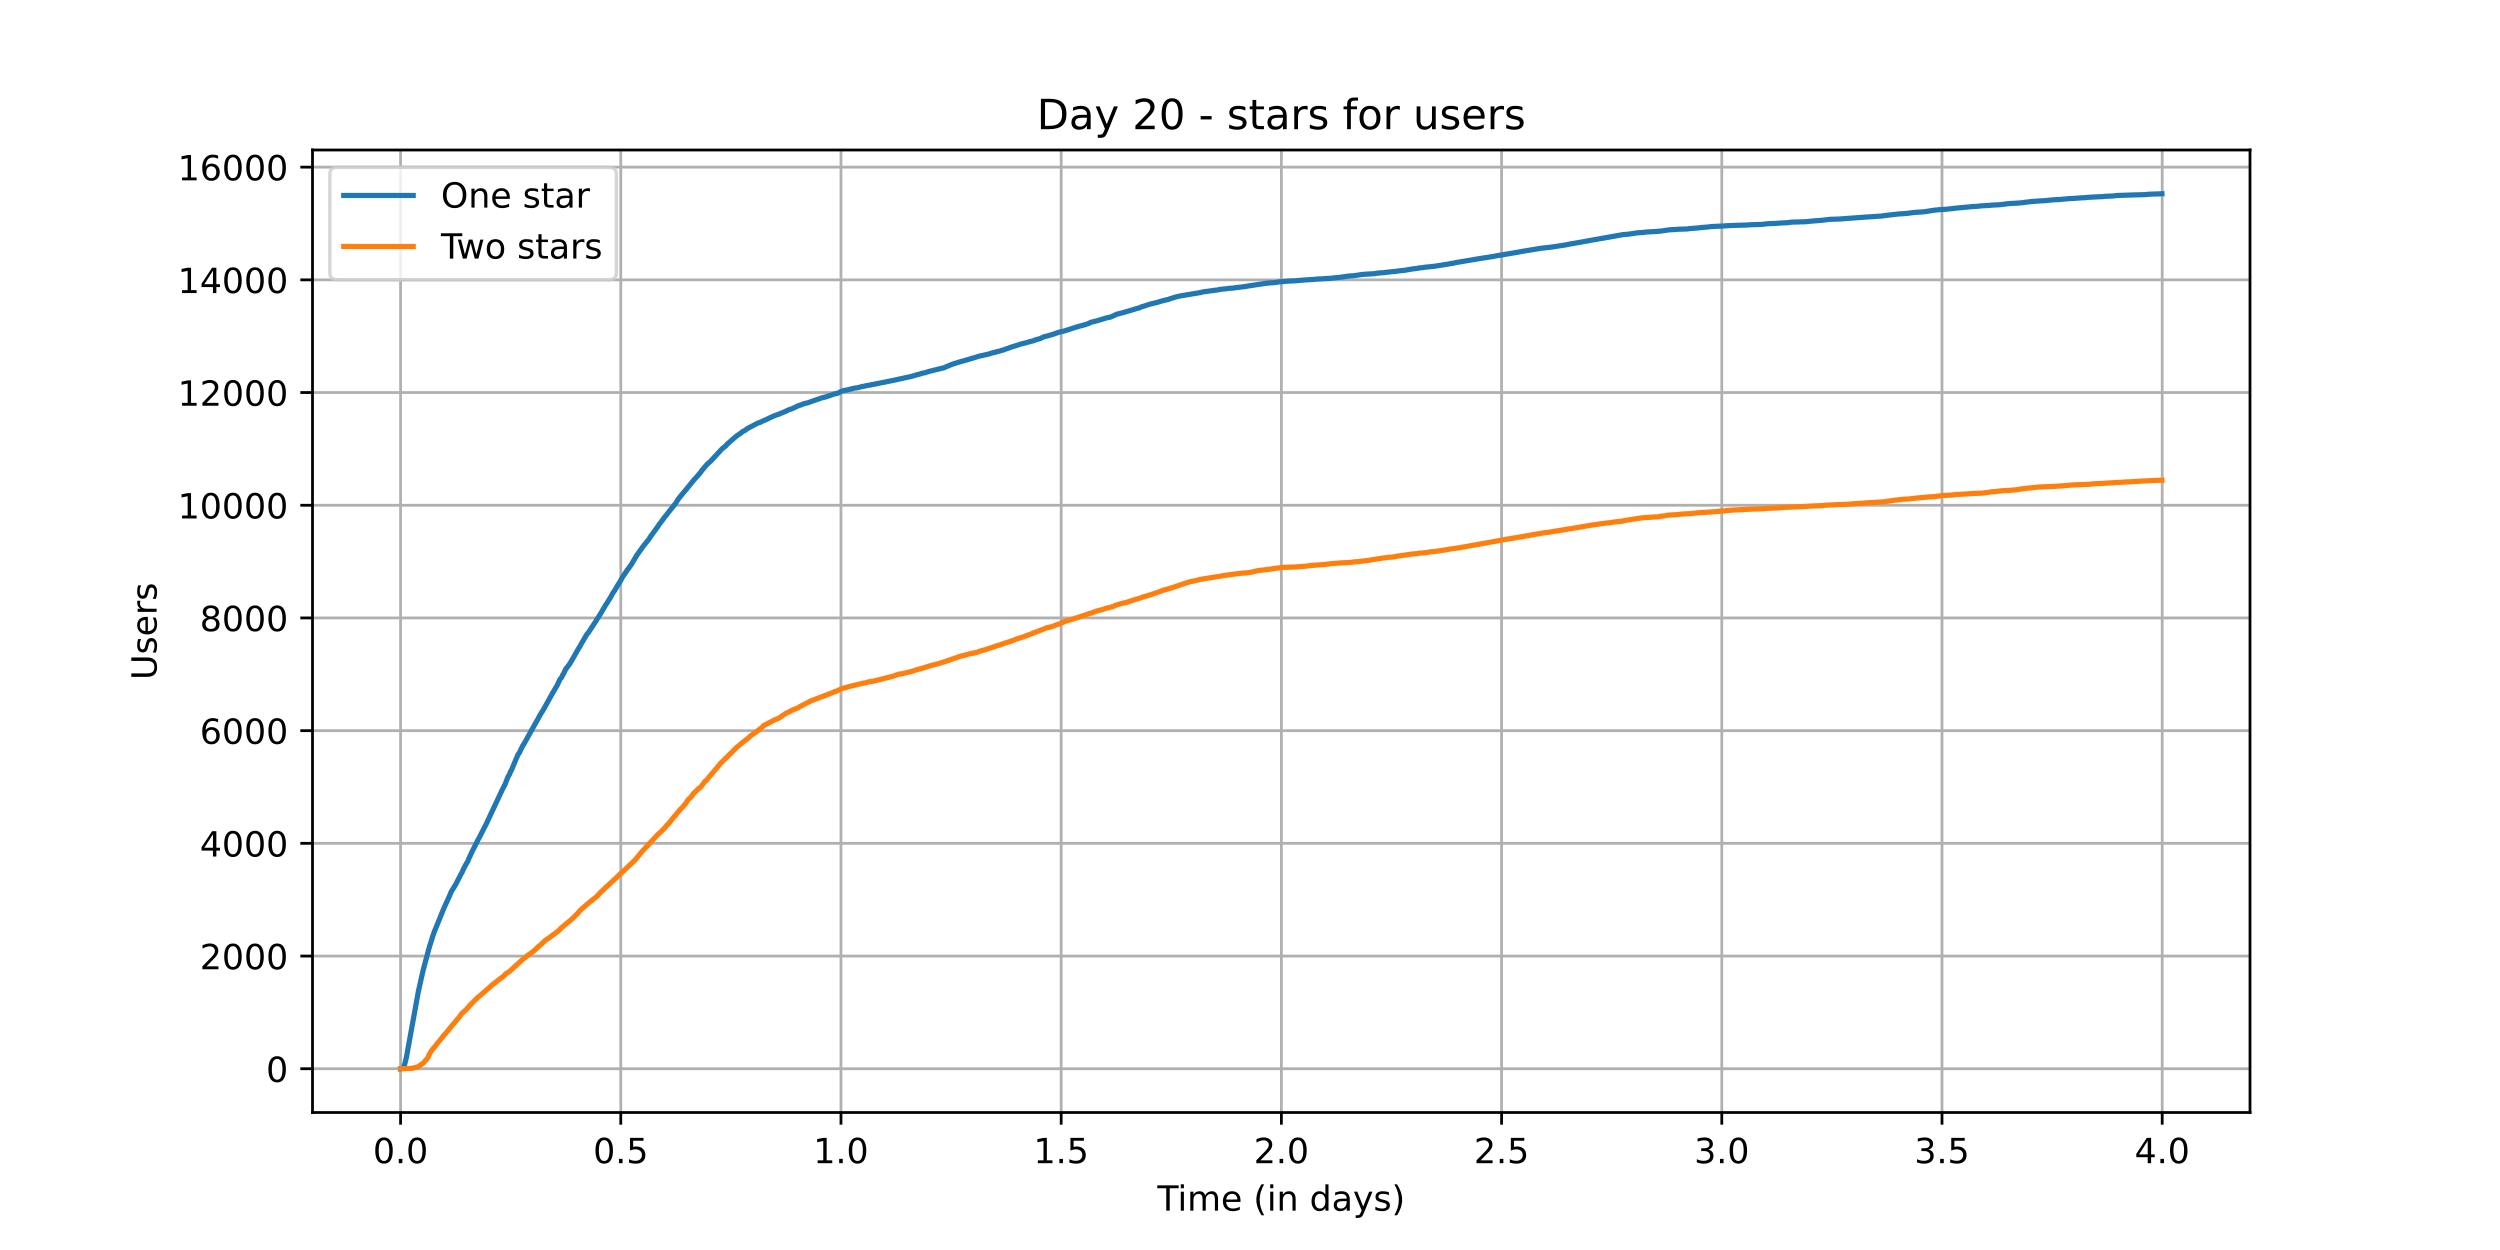 <?xml version="1.0" encoding="utf-8" standalone="no"?>
<!DOCTYPE svg PUBLIC "-//W3C//DTD SVG 1.1//EN"
  "http://www.w3.org/Graphics/SVG/1.1/DTD/svg11.dtd">
<!-- Created with matplotlib (https://matplotlib.org/) -->
<svg height="360pt" version="1.1" viewBox="0 0 720 360" width="720pt" xmlns="http://www.w3.org/2000/svg" xmlns:xlink="http://www.w3.org/1999/xlink">
 <defs>
  <style type="text/css">*{stroke-linecap:butt;stroke-linejoin:round;}</style>
 </defs>
 <g id="figure_1">
  <g id="patch_1">
   <path d="M 0 360 
L 720 360 
L 720 0 
L 0 0 
z
" style="fill:#ffffff;"/>
  </g>
  <g id="axes_1">
   <g id="patch_2">
    <path d="M 90 320.4 
L 648 320.4 
L 648 43.2 
L 90 43.2 
z
" style="fill:#ffffff;"/>
   </g>
   <g id="matplotlib.axis_1">
    <g id="xtick_1">
     <g id="line2d_1">
      <path clip-path="url(#p35cfdca0be)" d="M 115.364 320.4 
L 115.364 43.2 
" style="fill:none;stroke:#b0b0b0;stroke-linecap:square;stroke-width:0.8;"/>
     </g>
     <g id="line2d_2">
      <defs>
       <path d="M 0 0 
L 0 3.5 
" id="m13f29cd6cb" style="stroke:#000000;stroke-width:0.8;"/>
      </defs>
      <g>
       <use style="stroke:#000000;stroke-width:0.8;" x="115.364" xlink:href="#m13f29cd6cb" y="320.4"/>
      </g>
     </g>
     <g id="text_1">
      <!-- 0.0 -->
      <g transform="translate(107.412 334.998)scale(0.1 -0.1)">
       <defs>
        <path d="M 31.781 66.406 
Q 24.172 66.406 20.328 58.906 
Q 16.5 51.422 16.5 36.375 
Q 16.5 21.391 20.328 13.891 
Q 24.172 6.391 31.781 6.391 
Q 39.453 6.391 43.281 13.891 
Q 47.125 21.391 47.125 36.375 
Q 47.125 51.422 43.281 58.906 
Q 39.453 66.406 31.781 66.406 
z
M 31.781 74.219 
Q 44.047 74.219 50.516 64.516 
Q 56.984 54.828 56.984 36.375 
Q 56.984 17.969 50.516 8.266 
Q 44.047 -1.422 31.781 -1.422 
Q 19.531 -1.422 13.062 8.266 
Q 6.594 17.969 6.594 36.375 
Q 6.594 54.828 13.062 64.516 
Q 19.531 74.219 31.781 74.219 
z
" id="DejaVuSans-48"/>
        <path d="M 10.688 12.406 
L 21 12.406 
L 21 0 
L 10.688 0 
z
" id="DejaVuSans-46"/>
       </defs>
       <use xlink:href="#DejaVuSans-48"/>
       <use x="63.623" xlink:href="#DejaVuSans-46"/>
       <use x="95.41" xlink:href="#DejaVuSans-48"/>
      </g>
     </g>
    </g>
    <g id="xtick_2">
     <g id="line2d_3">
      <path clip-path="url(#p35cfdca0be)" d="M 178.782 320.4 
L 178.782 43.2 
" style="fill:none;stroke:#b0b0b0;stroke-linecap:square;stroke-width:0.8;"/>
     </g>
     <g id="line2d_4">
      <g>
       <use style="stroke:#000000;stroke-width:0.8;" x="178.782" xlink:href="#m13f29cd6cb" y="320.4"/>
      </g>
     </g>
     <g id="text_2">
      <!-- 0.5 -->
      <g transform="translate(170.831 334.998)scale(0.1 -0.1)">
       <defs>
        <path d="M 10.797 72.906 
L 49.516 72.906 
L 49.516 64.594 
L 19.828 64.594 
L 19.828 46.734 
Q 21.969 47.469 24.109 47.828 
Q 26.266 48.188 28.422 48.188 
Q 40.625 48.188 47.75 41.5 
Q 54.891 34.812 54.891 23.391 
Q 54.891 11.625 47.562 5.094 
Q 40.234 -1.422 26.906 -1.422 
Q 22.312 -1.422 17.547 -0.641 
Q 12.797 0.141 7.719 1.703 
L 7.719 11.625 
Q 12.109 9.234 16.797 8.062 
Q 21.484 6.891 26.703 6.891 
Q 35.156 6.891 40.078 11.328 
Q 45.016 15.766 45.016 23.391 
Q 45.016 31 40.078 35.438 
Q 35.156 39.891 26.703 39.891 
Q 22.75 39.891 18.812 39.016 
Q 14.891 38.141 10.797 36.281 
z
" id="DejaVuSans-53"/>
       </defs>
       <use xlink:href="#DejaVuSans-48"/>
       <use x="63.623" xlink:href="#DejaVuSans-46"/>
       <use x="95.41" xlink:href="#DejaVuSans-53"/>
      </g>
     </g>
    </g>
    <g id="xtick_3">
     <g id="line2d_5">
      <path clip-path="url(#p35cfdca0be)" d="M 242.201 320.4 
L 242.201 43.2 
" style="fill:none;stroke:#b0b0b0;stroke-linecap:square;stroke-width:0.8;"/>
     </g>
     <g id="line2d_6">
      <g>
       <use style="stroke:#000000;stroke-width:0.8;" x="242.201" xlink:href="#m13f29cd6cb" y="320.4"/>
      </g>
     </g>
     <g id="text_3">
      <!-- 1.0 -->
      <g transform="translate(234.249 334.998)scale(0.1 -0.1)">
       <defs>
        <path d="M 12.406 8.297 
L 28.516 8.297 
L 28.516 63.922 
L 10.984 60.406 
L 10.984 69.391 
L 28.422 72.906 
L 38.281 72.906 
L 38.281 8.297 
L 54.391 8.297 
L 54.391 0 
L 12.406 0 
z
" id="DejaVuSans-49"/>
       </defs>
       <use xlink:href="#DejaVuSans-49"/>
       <use x="63.623" xlink:href="#DejaVuSans-46"/>
       <use x="95.41" xlink:href="#DejaVuSans-48"/>
      </g>
     </g>
    </g>
    <g id="xtick_4">
     <g id="line2d_7">
      <path clip-path="url(#p35cfdca0be)" d="M 305.62 320.4 
L 305.62 43.2 
" style="fill:none;stroke:#b0b0b0;stroke-linecap:square;stroke-width:0.8;"/>
     </g>
     <g id="line2d_8">
      <g>
       <use style="stroke:#000000;stroke-width:0.8;" x="305.62" xlink:href="#m13f29cd6cb" y="320.4"/>
      </g>
     </g>
     <g id="text_4">
      <!-- 1.5 -->
      <g transform="translate(297.668 334.998)scale(0.1 -0.1)">
       <use xlink:href="#DejaVuSans-49"/>
       <use x="63.623" xlink:href="#DejaVuSans-46"/>
       <use x="95.41" xlink:href="#DejaVuSans-53"/>
      </g>
     </g>
    </g>
    <g id="xtick_5">
     <g id="line2d_9">
      <path clip-path="url(#p35cfdca0be)" d="M 369.038 320.4 
L 369.038 43.2 
" style="fill:none;stroke:#b0b0b0;stroke-linecap:square;stroke-width:0.8;"/>
     </g>
     <g id="line2d_10">
      <g>
       <use style="stroke:#000000;stroke-width:0.8;" x="369.038" xlink:href="#m13f29cd6cb" y="320.4"/>
      </g>
     </g>
     <g id="text_5">
      <!-- 2.0 -->
      <g transform="translate(361.087 334.998)scale(0.1 -0.1)">
       <defs>
        <path d="M 19.188 8.297 
L 53.609 8.297 
L 53.609 0 
L 7.328 0 
L 7.328 8.297 
Q 12.938 14.109 22.625 23.891 
Q 32.328 33.688 34.812 36.531 
Q 39.547 41.844 41.422 45.531 
Q 43.312 49.219 43.312 52.781 
Q 43.312 58.594 39.234 62.25 
Q 35.156 65.922 28.609 65.922 
Q 23.969 65.922 18.812 64.312 
Q 13.672 62.703 7.812 59.422 
L 7.812 69.391 
Q 13.766 71.781 18.938 73 
Q 24.125 74.219 28.422 74.219 
Q 39.75 74.219 46.484 68.547 
Q 53.219 62.891 53.219 53.422 
Q 53.219 48.922 51.531 44.891 
Q 49.859 40.875 45.406 35.406 
Q 44.188 33.984 37.641 27.219 
Q 31.109 20.453 19.188 8.297 
z
" id="DejaVuSans-50"/>
       </defs>
       <use xlink:href="#DejaVuSans-50"/>
       <use x="63.623" xlink:href="#DejaVuSans-46"/>
       <use x="95.41" xlink:href="#DejaVuSans-48"/>
      </g>
     </g>
    </g>
    <g id="xtick_6">
     <g id="line2d_11">
      <path clip-path="url(#p35cfdca0be)" d="M 432.457 320.4 
L 432.457 43.2 
" style="fill:none;stroke:#b0b0b0;stroke-linecap:square;stroke-width:0.8;"/>
     </g>
     <g id="line2d_12">
      <g>
       <use style="stroke:#000000;stroke-width:0.8;" x="432.457" xlink:href="#m13f29cd6cb" y="320.4"/>
      </g>
     </g>
     <g id="text_6">
      <!-- 2.5 -->
      <g transform="translate(424.505 334.998)scale(0.1 -0.1)">
       <use xlink:href="#DejaVuSans-50"/>
       <use x="63.623" xlink:href="#DejaVuSans-46"/>
       <use x="95.41" xlink:href="#DejaVuSans-53"/>
      </g>
     </g>
    </g>
    <g id="xtick_7">
     <g id="line2d_13">
      <path clip-path="url(#p35cfdca0be)" d="M 495.875 320.4 
L 495.875 43.2 
" style="fill:none;stroke:#b0b0b0;stroke-linecap:square;stroke-width:0.8;"/>
     </g>
     <g id="line2d_14">
      <g>
       <use style="stroke:#000000;stroke-width:0.8;" x="495.875" xlink:href="#m13f29cd6cb" y="320.4"/>
      </g>
     </g>
     <g id="text_7">
      <!-- 3.0 -->
      <g transform="translate(487.924 334.998)scale(0.1 -0.1)">
       <defs>
        <path d="M 40.578 39.312 
Q 47.656 37.797 51.625 33 
Q 55.609 28.219 55.609 21.188 
Q 55.609 10.406 48.188 4.484 
Q 40.766 -1.422 27.094 -1.422 
Q 22.516 -1.422 17.656 -0.516 
Q 12.797 0.391 7.625 2.203 
L 7.625 11.719 
Q 11.719 9.328 16.594 8.109 
Q 21.484 6.891 26.812 6.891 
Q 36.078 6.891 40.938 10.547 
Q 45.797 14.203 45.797 21.188 
Q 45.797 27.641 41.281 31.266 
Q 36.766 34.906 28.719 34.906 
L 20.219 34.906 
L 20.219 43.016 
L 29.109 43.016 
Q 36.375 43.016 40.234 45.922 
Q 44.094 48.828 44.094 54.297 
Q 44.094 59.906 40.109 62.906 
Q 36.141 65.922 28.719 65.922 
Q 24.656 65.922 20.016 65.031 
Q 15.375 64.156 9.812 62.312 
L 9.812 71.094 
Q 15.438 72.656 20.344 73.438 
Q 25.25 74.219 29.594 74.219 
Q 40.828 74.219 47.359 69.109 
Q 53.906 64.016 53.906 55.328 
Q 53.906 49.266 50.438 45.094 
Q 46.969 40.922 40.578 39.312 
z
" id="DejaVuSans-51"/>
       </defs>
       <use xlink:href="#DejaVuSans-51"/>
       <use x="63.623" xlink:href="#DejaVuSans-46"/>
       <use x="95.41" xlink:href="#DejaVuSans-48"/>
      </g>
     </g>
    </g>
    <g id="xtick_8">
     <g id="line2d_15">
      <path clip-path="url(#p35cfdca0be)" d="M 559.294 320.4 
L 559.294 43.2 
" style="fill:none;stroke:#b0b0b0;stroke-linecap:square;stroke-width:0.8;"/>
     </g>
     <g id="line2d_16">
      <g>
       <use style="stroke:#000000;stroke-width:0.8;" x="559.294" xlink:href="#m13f29cd6cb" y="320.4"/>
      </g>
     </g>
     <g id="text_8">
      <!-- 3.5 -->
      <g transform="translate(551.343 334.998)scale(0.1 -0.1)">
       <use xlink:href="#DejaVuSans-51"/>
       <use x="63.623" xlink:href="#DejaVuSans-46"/>
       <use x="95.41" xlink:href="#DejaVuSans-53"/>
      </g>
     </g>
    </g>
    <g id="xtick_9">
     <g id="line2d_17">
      <path clip-path="url(#p35cfdca0be)" d="M 622.713 320.4 
L 622.713 43.2 
" style="fill:none;stroke:#b0b0b0;stroke-linecap:square;stroke-width:0.8;"/>
     </g>
     <g id="line2d_18">
      <g>
       <use style="stroke:#000000;stroke-width:0.8;" x="622.713" xlink:href="#m13f29cd6cb" y="320.4"/>
      </g>
     </g>
     <g id="text_9">
      <!-- 4.0 -->
      <g transform="translate(614.761 334.998)scale(0.1 -0.1)">
       <defs>
        <path d="M 37.797 64.312 
L 12.891 25.391 
L 37.797 25.391 
z
M 35.203 72.906 
L 47.609 72.906 
L 47.609 25.391 
L 58.016 25.391 
L 58.016 17.188 
L 47.609 17.188 
L 47.609 0 
L 37.797 0 
L 37.797 17.188 
L 4.891 17.188 
L 4.891 26.703 
z
" id="DejaVuSans-52"/>
       </defs>
       <use xlink:href="#DejaVuSans-52"/>
       <use x="63.623" xlink:href="#DejaVuSans-46"/>
       <use x="95.41" xlink:href="#DejaVuSans-48"/>
      </g>
     </g>
    </g>
    <g id="text_10">
     <!-- Time (in days) -->
     <g transform="translate(333.327 348.677)scale(0.1 -0.1)">
      <defs>
       <path d="M -0.297 72.906 
L 61.375 72.906 
L 61.375 64.594 
L 35.5 64.594 
L 35.5 0 
L 25.594 0 
L 25.594 64.594 
L -0.297 64.594 
z
" id="DejaVuSans-84"/>
       <path d="M 9.422 54.688 
L 18.406 54.688 
L 18.406 0 
L 9.422 0 
z
M 9.422 75.984 
L 18.406 75.984 
L 18.406 64.594 
L 9.422 64.594 
z
" id="DejaVuSans-105"/>
       <path d="M 52 44.188 
Q 55.375 50.25 60.062 53.125 
Q 64.75 56 71.094 56 
Q 79.641 56 84.281 50.016 
Q 88.922 44.047 88.922 33.016 
L 88.922 0 
L 79.891 0 
L 79.891 32.719 
Q 79.891 40.578 77.094 44.375 
Q 74.312 48.188 68.609 48.188 
Q 61.625 48.188 57.562 43.547 
Q 53.516 38.922 53.516 30.906 
L 53.516 0 
L 44.484 0 
L 44.484 32.719 
Q 44.484 40.625 41.703 44.406 
Q 38.922 48.188 33.109 48.188 
Q 26.219 48.188 22.156 43.531 
Q 18.109 38.875 18.109 30.906 
L 18.109 0 
L 9.078 0 
L 9.078 54.688 
L 18.109 54.688 
L 18.109 46.188 
Q 21.188 51.219 25.484 53.609 
Q 29.781 56 35.688 56 
Q 41.656 56 45.828 52.969 
Q 50 49.953 52 44.188 
z
" id="DejaVuSans-109"/>
       <path d="M 56.203 29.594 
L 56.203 25.203 
L 14.891 25.203 
Q 15.484 15.922 20.484 11.062 
Q 25.484 6.203 34.422 6.203 
Q 39.594 6.203 44.453 7.469 
Q 49.312 8.734 54.109 11.281 
L 54.109 2.781 
Q 49.266 0.734 44.188 -0.344 
Q 39.109 -1.422 33.891 -1.422 
Q 20.797 -1.422 13.156 6.188 
Q 5.516 13.812 5.516 26.812 
Q 5.516 40.234 12.766 48.109 
Q 20.016 56 32.328 56 
Q 43.359 56 49.781 48.891 
Q 56.203 41.797 56.203 29.594 
z
M 47.219 32.234 
Q 47.125 39.594 43.094 43.984 
Q 39.062 48.391 32.422 48.391 
Q 24.906 48.391 20.391 44.141 
Q 15.875 39.891 15.188 32.172 
z
" id="DejaVuSans-101"/>
       <path id="DejaVuSans-32"/>
       <path d="M 31 75.875 
Q 24.469 64.656 21.281 53.656 
Q 18.109 42.672 18.109 31.391 
Q 18.109 20.125 21.312 9.062 
Q 24.516 -2 31 -13.188 
L 23.188 -13.188 
Q 15.875 -1.703 12.234 9.375 
Q 8.594 20.453 8.594 31.391 
Q 8.594 42.281 12.203 53.312 
Q 15.828 64.359 23.188 75.875 
z
" id="DejaVuSans-40"/>
       <path d="M 54.891 33.016 
L 54.891 0 
L 45.906 0 
L 45.906 32.719 
Q 45.906 40.484 42.875 44.328 
Q 39.844 48.188 33.797 48.188 
Q 26.516 48.188 22.312 43.547 
Q 18.109 38.922 18.109 30.906 
L 18.109 0 
L 9.078 0 
L 9.078 54.688 
L 18.109 54.688 
L 18.109 46.188 
Q 21.344 51.125 25.703 53.562 
Q 30.078 56 35.797 56 
Q 45.219 56 50.047 50.172 
Q 54.891 44.344 54.891 33.016 
z
" id="DejaVuSans-110"/>
       <path d="M 45.406 46.391 
L 45.406 75.984 
L 54.391 75.984 
L 54.391 0 
L 45.406 0 
L 45.406 8.203 
Q 42.578 3.328 38.25 0.953 
Q 33.938 -1.422 27.875 -1.422 
Q 17.969 -1.422 11.734 6.484 
Q 5.516 14.406 5.516 27.297 
Q 5.516 40.188 11.734 48.094 
Q 17.969 56 27.875 56 
Q 33.938 56 38.25 53.625 
Q 42.578 51.266 45.406 46.391 
z
M 14.797 27.297 
Q 14.797 17.391 18.875 11.75 
Q 22.953 6.109 30.078 6.109 
Q 37.203 6.109 41.297 11.75 
Q 45.406 17.391 45.406 27.297 
Q 45.406 37.203 41.297 42.844 
Q 37.203 48.484 30.078 48.484 
Q 22.953 48.484 18.875 42.844 
Q 14.797 37.203 14.797 27.297 
z
" id="DejaVuSans-100"/>
       <path d="M 34.281 27.484 
Q 23.391 27.484 19.188 25 
Q 14.984 22.516 14.984 16.5 
Q 14.984 11.719 18.141 8.906 
Q 21.297 6.109 26.703 6.109 
Q 34.188 6.109 38.703 11.406 
Q 43.219 16.703 43.219 25.484 
L 43.219 27.484 
z
M 52.203 31.203 
L 52.203 0 
L 43.219 0 
L 43.219 8.297 
Q 40.141 3.328 35.547 0.953 
Q 30.953 -1.422 24.312 -1.422 
Q 15.922 -1.422 10.953 3.297 
Q 6 8.016 6 15.922 
Q 6 25.141 12.172 29.828 
Q 18.359 34.516 30.609 34.516 
L 43.219 34.516 
L 43.219 35.406 
Q 43.219 41.609 39.141 45 
Q 35.062 48.391 27.688 48.391 
Q 23 48.391 18.547 47.266 
Q 14.109 46.141 10.016 43.891 
L 10.016 52.203 
Q 14.938 54.109 19.578 55.047 
Q 24.219 56 28.609 56 
Q 40.484 56 46.344 49.844 
Q 52.203 43.703 52.203 31.203 
z
" id="DejaVuSans-97"/>
       <path d="M 32.172 -5.078 
Q 28.375 -14.844 24.75 -17.812 
Q 21.141 -20.797 15.094 -20.797 
L 7.906 -20.797 
L 7.906 -13.281 
L 13.188 -13.281 
Q 16.891 -13.281 18.938 -11.516 
Q 21 -9.766 23.484 -3.219 
L 25.094 0.875 
L 2.984 54.688 
L 12.5 54.688 
L 29.594 11.922 
L 46.688 54.688 
L 56.203 54.688 
z
" id="DejaVuSans-121"/>
       <path d="M 44.281 53.078 
L 44.281 44.578 
Q 40.484 46.531 36.375 47.5 
Q 32.281 48.484 27.875 48.484 
Q 21.188 48.484 17.844 46.438 
Q 14.5 44.391 14.5 40.281 
Q 14.5 37.156 16.891 35.375 
Q 19.281 33.594 26.516 31.984 
L 29.594 31.297 
Q 39.156 29.25 43.188 25.516 
Q 47.219 21.781 47.219 15.094 
Q 47.219 7.469 41.188 3.016 
Q 35.156 -1.422 24.609 -1.422 
Q 20.219 -1.422 15.453 -0.562 
Q 10.688 0.297 5.422 2 
L 5.422 11.281 
Q 10.406 8.688 15.234 7.391 
Q 20.062 6.109 24.812 6.109 
Q 31.156 6.109 34.562 8.281 
Q 37.984 10.453 37.984 14.406 
Q 37.984 18.062 35.516 20.016 
Q 33.062 21.969 24.703 23.781 
L 21.578 24.516 
Q 13.234 26.266 9.516 29.906 
Q 5.812 33.547 5.812 39.891 
Q 5.812 47.609 11.281 51.797 
Q 16.75 56 26.812 56 
Q 31.781 56 36.172 55.266 
Q 40.578 54.547 44.281 53.078 
z
" id="DejaVuSans-115"/>
       <path d="M 8.016 75.875 
L 15.828 75.875 
Q 23.141 64.359 26.781 53.312 
Q 30.422 42.281 30.422 31.391 
Q 30.422 20.453 26.781 9.375 
Q 23.141 -1.703 15.828 -13.188 
L 8.016 -13.188 
Q 14.5 -2 17.703 9.062 
Q 20.906 20.125 20.906 31.391 
Q 20.906 42.672 17.703 53.656 
Q 14.5 64.656 8.016 75.875 
z
" id="DejaVuSans-41"/>
      </defs>
      <use xlink:href="#DejaVuSans-84"/>
      <use x="57.959" xlink:href="#DejaVuSans-105"/>
      <use x="85.742" xlink:href="#DejaVuSans-109"/>
      <use x="183.154" xlink:href="#DejaVuSans-101"/>
      <use x="244.678" xlink:href="#DejaVuSans-32"/>
      <use x="276.465" xlink:href="#DejaVuSans-40"/>
      <use x="315.479" xlink:href="#DejaVuSans-105"/>
      <use x="343.262" xlink:href="#DejaVuSans-110"/>
      <use x="406.641" xlink:href="#DejaVuSans-32"/>
      <use x="438.428" xlink:href="#DejaVuSans-100"/>
      <use x="501.904" xlink:href="#DejaVuSans-97"/>
      <use x="563.184" xlink:href="#DejaVuSans-121"/>
      <use x="622.363" xlink:href="#DejaVuSans-115"/>
      <use x="674.463" xlink:href="#DejaVuSans-41"/>
     </g>
    </g>
   </g>
   <g id="matplotlib.axis_2">
    <g id="ytick_1">
     <g id="line2d_19">
      <path clip-path="url(#p35cfdca0be)" d="M 90 307.8 
L 648 307.8 
" style="fill:none;stroke:#b0b0b0;stroke-linecap:square;stroke-width:0.8;"/>
     </g>
     <g id="line2d_20">
      <defs>
       <path d="M 0 0 
L -3.5 0 
" id="md4b43dccc0" style="stroke:#000000;stroke-width:0.8;"/>
      </defs>
      <g>
       <use style="stroke:#000000;stroke-width:0.8;" x="90" xlink:href="#md4b43dccc0" y="307.8"/>
      </g>
     </g>
     <g id="text_11">
      <!-- 0 -->
      <g transform="translate(76.638 311.599)scale(0.1 -0.1)">
       <use xlink:href="#DejaVuSans-48"/>
      </g>
     </g>
    </g>
    <g id="ytick_2">
     <g id="line2d_21">
      <path clip-path="url(#p35cfdca0be)" d="M 90 275.343 
L 648 275.343 
" style="fill:none;stroke:#b0b0b0;stroke-linecap:square;stroke-width:0.8;"/>
     </g>
     <g id="line2d_22">
      <g>
       <use style="stroke:#000000;stroke-width:0.8;" x="90" xlink:href="#md4b43dccc0" y="275.343"/>
      </g>
     </g>
     <g id="text_12">
      <!-- 2000 -->
      <g transform="translate(57.55 279.142)scale(0.1 -0.1)">
       <use xlink:href="#DejaVuSans-50"/>
       <use x="63.623" xlink:href="#DejaVuSans-48"/>
       <use x="127.246" xlink:href="#DejaVuSans-48"/>
       <use x="190.869" xlink:href="#DejaVuSans-48"/>
      </g>
     </g>
    </g>
    <g id="ytick_3">
     <g id="line2d_23">
      <path clip-path="url(#p35cfdca0be)" d="M 90 242.885 
L 648 242.885 
" style="fill:none;stroke:#b0b0b0;stroke-linecap:square;stroke-width:0.8;"/>
     </g>
     <g id="line2d_24">
      <g>
       <use style="stroke:#000000;stroke-width:0.8;" x="90" xlink:href="#md4b43dccc0" y="242.885"/>
      </g>
     </g>
     <g id="text_13">
      <!-- 4000 -->
      <g transform="translate(57.55 246.684)scale(0.1 -0.1)">
       <use xlink:href="#DejaVuSans-52"/>
       <use x="63.623" xlink:href="#DejaVuSans-48"/>
       <use x="127.246" xlink:href="#DejaVuSans-48"/>
       <use x="190.869" xlink:href="#DejaVuSans-48"/>
      </g>
     </g>
    </g>
    <g id="ytick_4">
     <g id="line2d_25">
      <path clip-path="url(#p35cfdca0be)" d="M 90 210.428 
L 648 210.428 
" style="fill:none;stroke:#b0b0b0;stroke-linecap:square;stroke-width:0.8;"/>
     </g>
     <g id="line2d_26">
      <g>
       <use style="stroke:#000000;stroke-width:0.8;" x="90" xlink:href="#md4b43dccc0" y="210.428"/>
      </g>
     </g>
     <g id="text_14">
      <!-- 6000 -->
      <g transform="translate(57.55 214.227)scale(0.1 -0.1)">
       <defs>
        <path d="M 33.016 40.375 
Q 26.375 40.375 22.484 35.828 
Q 18.609 31.297 18.609 23.391 
Q 18.609 15.531 22.484 10.953 
Q 26.375 6.391 33.016 6.391 
Q 39.656 6.391 43.531 10.953 
Q 47.406 15.531 47.406 23.391 
Q 47.406 31.297 43.531 35.828 
Q 39.656 40.375 33.016 40.375 
z
M 52.594 71.297 
L 52.594 62.312 
Q 48.875 64.062 45.094 64.984 
Q 41.312 65.922 37.594 65.922 
Q 27.828 65.922 22.672 59.328 
Q 17.531 52.734 16.797 39.406 
Q 19.672 43.656 24.016 45.922 
Q 28.375 48.188 33.594 48.188 
Q 44.578 48.188 50.953 41.516 
Q 57.328 34.859 57.328 23.391 
Q 57.328 12.156 50.688 5.359 
Q 44.047 -1.422 33.016 -1.422 
Q 20.359 -1.422 13.672 8.266 
Q 6.984 17.969 6.984 36.375 
Q 6.984 53.656 15.188 63.938 
Q 23.391 74.219 37.203 74.219 
Q 40.922 74.219 44.703 73.484 
Q 48.484 72.75 52.594 71.297 
z
" id="DejaVuSans-54"/>
       </defs>
       <use xlink:href="#DejaVuSans-54"/>
       <use x="63.623" xlink:href="#DejaVuSans-48"/>
       <use x="127.246" xlink:href="#DejaVuSans-48"/>
       <use x="190.869" xlink:href="#DejaVuSans-48"/>
      </g>
     </g>
    </g>
    <g id="ytick_5">
     <g id="line2d_27">
      <path clip-path="url(#p35cfdca0be)" d="M 90 177.97 
L 648 177.97 
" style="fill:none;stroke:#b0b0b0;stroke-linecap:square;stroke-width:0.8;"/>
     </g>
     <g id="line2d_28">
      <g>
       <use style="stroke:#000000;stroke-width:0.8;" x="90" xlink:href="#md4b43dccc0" y="177.97"/>
      </g>
     </g>
     <g id="text_15">
      <!-- 8000 -->
      <g transform="translate(57.55 181.769)scale(0.1 -0.1)">
       <defs>
        <path d="M 31.781 34.625 
Q 24.75 34.625 20.719 30.859 
Q 16.703 27.094 16.703 20.516 
Q 16.703 13.922 20.719 10.156 
Q 24.75 6.391 31.781 6.391 
Q 38.812 6.391 42.859 10.172 
Q 46.922 13.969 46.922 20.516 
Q 46.922 27.094 42.891 30.859 
Q 38.875 34.625 31.781 34.625 
z
M 21.922 38.812 
Q 15.578 40.375 12.031 44.719 
Q 8.5 49.078 8.5 55.328 
Q 8.5 64.062 14.719 69.141 
Q 20.953 74.219 31.781 74.219 
Q 42.672 74.219 48.875 69.141 
Q 55.078 64.062 55.078 55.328 
Q 55.078 49.078 51.531 44.719 
Q 48 40.375 41.703 38.812 
Q 48.828 37.156 52.797 32.312 
Q 56.781 27.484 56.781 20.516 
Q 56.781 9.906 50.312 4.234 
Q 43.844 -1.422 31.781 -1.422 
Q 19.734 -1.422 13.25 4.234 
Q 6.781 9.906 6.781 20.516 
Q 6.781 27.484 10.781 32.312 
Q 14.797 37.156 21.922 38.812 
z
M 18.312 54.391 
Q 18.312 48.734 21.844 45.562 
Q 25.391 42.391 31.781 42.391 
Q 38.141 42.391 41.719 45.562 
Q 45.312 48.734 45.312 54.391 
Q 45.312 60.062 41.719 63.234 
Q 38.141 66.406 31.781 66.406 
Q 25.391 66.406 21.844 63.234 
Q 18.312 60.062 18.312 54.391 
z
" id="DejaVuSans-56"/>
       </defs>
       <use xlink:href="#DejaVuSans-56"/>
       <use x="63.623" xlink:href="#DejaVuSans-48"/>
       <use x="127.246" xlink:href="#DejaVuSans-48"/>
       <use x="190.869" xlink:href="#DejaVuSans-48"/>
      </g>
     </g>
    </g>
    <g id="ytick_6">
     <g id="line2d_29">
      <path clip-path="url(#p35cfdca0be)" d="M 90 145.513 
L 648 145.513 
" style="fill:none;stroke:#b0b0b0;stroke-linecap:square;stroke-width:0.8;"/>
     </g>
     <g id="line2d_30">
      <g>
       <use style="stroke:#000000;stroke-width:0.8;" x="90" xlink:href="#md4b43dccc0" y="145.513"/>
      </g>
     </g>
     <g id="text_16">
      <!-- 10000 -->
      <g transform="translate(51.188 149.312)scale(0.1 -0.1)">
       <use xlink:href="#DejaVuSans-49"/>
       <use x="63.623" xlink:href="#DejaVuSans-48"/>
       <use x="127.246" xlink:href="#DejaVuSans-48"/>
       <use x="190.869" xlink:href="#DejaVuSans-48"/>
       <use x="254.492" xlink:href="#DejaVuSans-48"/>
      </g>
     </g>
    </g>
    <g id="ytick_7">
     <g id="line2d_31">
      <path clip-path="url(#p35cfdca0be)" d="M 90 113.055 
L 648 113.055 
" style="fill:none;stroke:#b0b0b0;stroke-linecap:square;stroke-width:0.8;"/>
     </g>
     <g id="line2d_32">
      <g>
       <use style="stroke:#000000;stroke-width:0.8;" x="90" xlink:href="#md4b43dccc0" y="113.055"/>
      </g>
     </g>
     <g id="text_17">
      <!-- 12000 -->
      <g transform="translate(51.188 116.854)scale(0.1 -0.1)">
       <use xlink:href="#DejaVuSans-49"/>
       <use x="63.623" xlink:href="#DejaVuSans-50"/>
       <use x="127.246" xlink:href="#DejaVuSans-48"/>
       <use x="190.869" xlink:href="#DejaVuSans-48"/>
       <use x="254.492" xlink:href="#DejaVuSans-48"/>
      </g>
     </g>
    </g>
    <g id="ytick_8">
     <g id="line2d_33">
      <path clip-path="url(#p35cfdca0be)" d="M 90 80.598 
L 648 80.598 
" style="fill:none;stroke:#b0b0b0;stroke-linecap:square;stroke-width:0.8;"/>
     </g>
     <g id="line2d_34">
      <g>
       <use style="stroke:#000000;stroke-width:0.8;" x="90" xlink:href="#md4b43dccc0" y="80.598"/>
      </g>
     </g>
     <g id="text_18">
      <!-- 14000 -->
      <g transform="translate(51.188 84.397)scale(0.1 -0.1)">
       <use xlink:href="#DejaVuSans-49"/>
       <use x="63.623" xlink:href="#DejaVuSans-52"/>
       <use x="127.246" xlink:href="#DejaVuSans-48"/>
       <use x="190.869" xlink:href="#DejaVuSans-48"/>
       <use x="254.492" xlink:href="#DejaVuSans-48"/>
      </g>
     </g>
    </g>
    <g id="ytick_9">
     <g id="line2d_35">
      <path clip-path="url(#p35cfdca0be)" d="M 90 48.14 
L 648 48.14 
" style="fill:none;stroke:#b0b0b0;stroke-linecap:square;stroke-width:0.8;"/>
     </g>
     <g id="line2d_36">
      <g>
       <use style="stroke:#000000;stroke-width:0.8;" x="90" xlink:href="#md4b43dccc0" y="48.14"/>
      </g>
     </g>
     <g id="text_19">
      <!-- 16000 -->
      <g transform="translate(51.188 51.939)scale(0.1 -0.1)">
       <use xlink:href="#DejaVuSans-49"/>
       <use x="63.623" xlink:href="#DejaVuSans-54"/>
       <use x="127.246" xlink:href="#DejaVuSans-48"/>
       <use x="190.869" xlink:href="#DejaVuSans-48"/>
       <use x="254.492" xlink:href="#DejaVuSans-48"/>
      </g>
     </g>
    </g>
    <g id="text_20">
     <!-- Users -->
     <g transform="translate(45.108 195.801)rotate(-90)scale(0.1 -0.1)">
      <defs>
       <path d="M 8.688 72.906 
L 18.609 72.906 
L 18.609 28.609 
Q 18.609 16.891 22.844 11.734 
Q 27.094 6.594 36.625 6.594 
Q 46.094 6.594 50.344 11.734 
Q 54.594 16.891 54.594 28.609 
L 54.594 72.906 
L 64.5 72.906 
L 64.5 27.391 
Q 64.5 13.141 57.438 5.859 
Q 50.391 -1.422 36.625 -1.422 
Q 22.797 -1.422 15.734 5.859 
Q 8.688 13.141 8.688 27.391 
z
" id="DejaVuSans-85"/>
       <path d="M 41.109 46.297 
Q 39.594 47.172 37.812 47.578 
Q 36.031 48 33.891 48 
Q 26.266 48 22.188 43.047 
Q 18.109 38.094 18.109 28.812 
L 18.109 0 
L 9.078 0 
L 9.078 54.688 
L 18.109 54.688 
L 18.109 46.188 
Q 20.953 51.172 25.484 53.578 
Q 30.031 56 36.531 56 
Q 37.453 56 38.578 55.875 
Q 39.703 55.766 41.062 55.516 
z
" id="DejaVuSans-114"/>
      </defs>
      <use xlink:href="#DejaVuSans-85"/>
      <use x="73.193" xlink:href="#DejaVuSans-115"/>
      <use x="125.293" xlink:href="#DejaVuSans-101"/>
      <use x="186.816" xlink:href="#DejaVuSans-114"/>
      <use x="227.93" xlink:href="#DejaVuSans-115"/>
     </g>
    </g>
   </g>
   <g id="line2d_37">
    <path clip-path="url(#p35cfdca0be)" d="M 115.364 307.8 
L 115.883 307.735 
L 116.319 307.411 
L 117.018 304.652 
L 117.629 301.292 
L 120.509 285.453 
L 121.819 279.627 
L 122.517 276.982 
L 123.564 273.054 
L 124.699 269.419 
L 125.048 268.429 
L 127.579 262.197 
L 128.017 261.175 
L 129.501 257.929 
L 129.937 256.858 
L 131.246 254.7 
L 132.904 251.486 
L 132.992 251.405 
L 133.428 250.399 
L 134.038 249.198 
L 134.825 247.883 
L 134.998 247.348 
L 135.697 245.839 
L 136.221 244.735 
L 136.657 243.891 
L 137.617 241.96 
L 137.967 241.343 
L 140.062 237.254 
L 141.196 234.819 
L 144.601 227.549 
L 145.125 226.543 
L 145.474 225.845 
L 146.346 223.605 
L 146.696 223.118 
L 147.045 222.21 
L 147.306 221.788 
L 148.704 218.445 
L 149.227 217.26 
L 149.577 216.805 
L 150.013 215.88 
L 150.624 214.615 
L 150.712 214.598 
L 152.458 211.45 
L 155.775 205.526 
L 156.386 204.569 
L 159.266 199.392 
L 159.528 198.986 
L 160.052 198.061 
L 160.401 197.509 
L 161.273 195.627 
L 161.797 195.01 
L 162.147 194.199 
L 162.321 194.004 
L 162.932 192.706 
L 163.805 191.586 
L 163.98 191.359 
L 164.416 190.628 
L 164.766 190.044 
L 166.598 186.815 
L 167.122 185.987 
L 167.385 185.451 
L 168.17 184.137 
L 168.431 183.666 
L 169.13 182.498 
L 169.391 182.287 
L 171.661 178.814 
L 172.01 178.197 
L 172.272 177.873 
L 172.621 177.272 
L 172.796 177.029 
L 173.494 175.828 
L 174.455 174.189 
L 174.629 173.978 
L 176.025 171.722 
L 176.549 170.716 
L 176.899 170.245 
L 177.945 168.492 
L 178.47 167.681 
L 179.342 166.107 
L 180.39 164.581 
L 180.651 164.143 
L 180.914 163.851 
L 181.874 162.504 
L 182.223 161.887 
L 183.097 160.443 
L 183.36 159.972 
L 185.366 157.149 
L 186.065 156.305 
L 186.326 155.948 
L 186.851 155.347 
L 187.288 154.633 
L 187.724 154.016 
L 189.556 151.501 
L 189.905 150.917 
L 190.082 150.754 
L 191.478 148.839 
L 191.739 148.531 
L 192.088 148.109 
L 192.787 147.2 
L 193.223 146.649 
L 193.486 146.324 
L 194.621 144.896 
L 195.143 144.036 
L 195.844 143.078 
L 197.677 140.887 
L 199.772 138.291 
L 200.471 137.544 
L 200.82 137.155 
L 201.867 135.921 
L 202.128 135.451 
L 202.391 135.207 
L 203.612 133.747 
L 203.787 133.584 
L 204.661 132.822 
L 208.065 129.138 
L 208.24 129.073 
L 208.762 128.602 
L 209.025 128.424 
L 209.373 127.953 
L 211.905 125.746 
L 212.777 125.129 
L 213.215 124.821 
L 213.389 124.756 
L 213.825 124.302 
L 214.611 123.945 
L 215.135 123.49 
L 218.277 121.835 
L 218.887 121.672 
L 219.325 121.413 
L 220.721 120.812 
L 221.07 120.634 
L 222.205 120.098 
L 222.641 119.887 
L 222.904 119.79 
L 223.601 119.514 
L 224.388 119.271 
L 224.736 119.092 
L 225.173 118.93 
L 226.133 118.508 
L 227.18 118.021 
L 227.443 117.924 
L 227.618 117.891 
L 227.879 117.761 
L 228.14 117.713 
L 228.664 117.453 
L 230.148 116.755 
L 230.584 116.658 
L 231.458 116.285 
L 232.942 115.928 
L 233.378 115.733 
L 236.957 114.499 
L 237.48 114.418 
L 240.623 113.363 
L 241.147 113.282 
L 241.495 113.136 
L 242.368 112.698 
L 242.979 112.471 
L 243.678 112.373 
L 245.337 111.968 
L 246.21 111.757 
L 246.995 111.676 
L 248.305 111.302 
L 249.004 111.221 
L 249.353 111.091 
L 249.964 110.994 
L 250.488 110.913 
L 257.733 109.452 
L 258.518 109.274 
L 262.009 108.511 
L 262.881 108.3 
L 263.144 108.235 
L 263.754 108.008 
L 265.151 107.667 
L 265.413 107.521 
L 266.024 107.424 
L 266.373 107.343 
L 267.858 106.888 
L 268.38 106.791 
L 268.643 106.693 
L 270.744 106.19 
L 271.531 105.996 
L 271.967 105.898 
L 272.316 105.703 
L 274.148 104.941 
L 274.411 104.843 
L 274.672 104.762 
L 276.594 104.162 
L 277.642 103.886 
L 278.078 103.756 
L 279.562 103.318 
L 279.91 103.22 
L 281.744 102.652 
L 282.093 102.555 
L 282.792 102.409 
L 284.973 101.906 
L 285.584 101.679 
L 286.283 101.533 
L 287.329 101.224 
L 287.94 101.094 
L 288.29 100.997 
L 288.552 100.883 
L 288.988 100.802 
L 289.686 100.51 
L 290.559 100.251 
L 290.908 100.056 
L 291.256 99.958 
L 293.003 99.423 
L 293.265 99.326 
L 293.789 99.147 
L 295.185 98.79 
L 295.534 98.709 
L 296.93 98.287 
L 297.454 98.206 
L 298.24 97.881 
L 299.549 97.524 
L 300.421 97.102 
L 300.771 96.956 
L 302.08 96.648 
L 302.255 96.567 
L 302.604 96.469 
L 303.564 96.193 
L 303.826 96.064 
L 305.484 95.544 
L 305.92 95.463 
L 306.183 95.414 
L 307.23 95.106 
L 310.11 94.149 
L 310.46 94.067 
L 310.897 93.938 
L 312.293 93.564 
L 312.817 93.386 
L 313.516 93.175 
L 314.127 92.834 
L 316.047 92.363 
L 317.794 91.828 
L 318.143 91.73 
L 318.493 91.601 
L 319.191 91.438 
L 319.716 91.357 
L 321.461 90.594 
L 321.724 90.448 
L 322.16 90.383 
L 322.597 90.237 
L 323.033 90.156 
L 324.605 89.686 
L 324.867 89.621 
L 325.13 89.556 
L 325.391 89.458 
L 326.441 89.166 
L 326.79 89.02 
L 328.186 88.647 
L 328.71 88.371 
L 329.059 88.29 
L 331.417 87.527 
L 333.251 87.105 
L 333.775 86.927 
L 334.823 86.635 
L 335.784 86.391 
L 336.134 86.31 
L 336.483 86.229 
L 337.094 86.002 
L 338.839 85.466 
L 339.277 85.385 
L 339.713 85.255 
L 345.214 84.346 
L 345.738 84.249 
L 346.61 84.038 
L 348.706 83.762 
L 349.405 83.681 
L 349.666 83.616 
L 350.54 83.535 
L 351.238 83.373 
L 351.937 83.275 
L 353.247 83.145 
L 353.859 83.064 
L 354.295 83.016 
L 355.518 82.934 
L 355.779 82.837 
L 356.739 82.756 
L 357.177 82.707 
L 357.962 82.61 
L 361.278 82.091 
L 361.889 81.993 
L 364.683 81.587 
L 365.643 81.49 
L 366.603 81.425 
L 367.563 81.328 
L 367.826 81.279 
L 368.436 81.182 
L 369.396 81.101 
L 370.443 81.003 
L 370.792 80.971 
L 372.975 80.873 
L 374.022 80.776 
L 375.245 80.679 
L 376.205 80.598 
L 378.125 80.5 
L 379.347 80.37 
L 381.094 80.289 
L 381.53 80.24 
L 383.363 80.143 
L 384.846 79.965 
L 385.894 79.867 
L 388.338 79.51 
L 389.822 79.413 
L 392.265 79.056 
L 393.4 78.958 
L 394.274 78.91 
L 395.931 78.812 
L 396.63 78.666 
L 397.764 78.569 
L 398.55 78.536 
L 399.161 78.439 
L 400.733 78.261 
L 401.868 78.163 
L 403.613 77.936 
L 404.66 77.839 
L 405.27 77.709 
L 405.969 77.611 
L 406.319 77.53 
L 406.929 77.449 
L 407.365 77.384 
L 408.239 77.287 
L 408.588 77.189 
L 409.635 77.092 
L 410.159 76.995 
L 411.031 76.897 
L 412.34 76.768 
L 413.214 76.67 
L 416.966 76.07 
L 417.49 75.972 
L 418.014 75.875 
L 418.712 75.794 
L 419.236 75.615 
L 419.935 75.518 
L 425.695 74.544 
L 426.307 74.447 
L 429.713 73.911 
L 430.149 73.846 
L 430.498 73.749 
L 431.109 73.652 
L 436.522 72.743 
L 437.132 72.645 
L 437.831 72.499 
L 438.355 72.402 
L 442.983 71.639 
L 443.419 71.558 
L 443.856 71.493 
L 444.816 71.396 
L 446.126 71.25 
L 446.911 71.152 
L 450.754 70.552 
L 451.19 70.487 
L 451.54 70.39 
L 467.519 67.55 
L 468.917 67.452 
L 471.536 67.063 
L 473.02 66.965 
L 474.417 66.803 
L 476.251 66.706 
L 477.036 66.657 
L 478.259 66.56 
L 480.79 66.186 
L 482.537 66.089 
L 483.585 66.008 
L 486.029 65.943 
L 486.377 65.862 
L 487.425 65.764 
L 488.211 65.716 
L 489.171 65.635 
L 489.695 65.553 
L 490.916 65.456 
L 492.051 65.359 
L 492.75 65.261 
L 493.535 65.213 
L 495.892 65.115 
L 496.94 65.034 
L 499.121 64.937 
L 499.82 64.904 
L 503.136 64.807 
L 504.184 64.726 
L 507.501 64.628 
L 509.16 64.417 
L 511.69 64.32 
L 512.651 64.239 
L 514.659 64.142 
L 516.142 63.963 
L 519.982 63.866 
L 521.379 63.72 
L 522.34 63.638 
L 522.689 63.606 
L 523.91 63.509 
L 525.045 63.411 
L 525.744 63.314 
L 527.053 63.168 
L 530.022 63.07 
L 530.262 63.038 
L 536.904 62.551 
L 537.252 62.519 
L 539.085 62.421 
L 540.045 62.34 
L 541.616 62.243 
L 543.711 61.967 
L 544.671 61.87 
L 546.155 61.691 
L 547.027 61.594 
L 547.813 61.561 
L 549.122 61.464 
L 550.693 61.269 
L 551.566 61.172 
L 552.438 61.107 
L 554.011 61.009 
L 557.066 60.539 
L 557.851 60.458 
L 558.287 60.409 
L 559.858 60.312 
L 561.079 60.198 
L 562.127 60.101 
L 562.651 60.019 
L 563.873 59.89 
L 564.92 59.792 
L 566.142 59.679 
L 567.277 59.581 
L 567.801 59.5 
L 568.5 59.468 
L 569.81 59.387 
L 570.334 59.305 
L 571.119 59.257 
L 572.866 59.159 
L 573.913 59.062 
L 575.921 58.965 
L 578.017 58.689 
L 579.152 58.591 
L 579.937 58.559 
L 581.51 58.462 
L 582.733 58.348 
L 583.255 58.251 
L 584.827 58.072 
L 586.05 57.975 
L 587.012 57.894 
L 588.933 57.796 
L 590.243 57.65 
L 591.291 57.553 
L 591.99 57.52 
L 593.386 57.439 
L 593.735 57.407 
L 594.784 57.309 
L 595.133 57.277 
L 596.268 57.179 
L 596.878 57.163 
L 598.189 57.066 
L 599.061 57.001 
L 600.635 56.92 
L 601.071 56.855 
L 602.73 56.757 
L 603.603 56.709 
L 605.786 56.611 
L 606.049 56.547 
L 608.493 56.449 
L 609.891 56.287 
L 613.209 56.189 
L 613.907 56.157 
L 617.748 56.06 
L 618.969 55.93 
L 622.026 55.832 
L 622.636 55.8 
L 622.636 55.8 
" style="fill:none;stroke:#1f77b4;stroke-linecap:square;stroke-width:1.5;"/>
   </g>
   <g id="line2d_38">
    <path clip-path="url(#p35cfdca0be)" d="M 115.364 307.8 
L 118.502 307.703 
L 120.248 307.281 
L 121.469 306.502 
L 121.819 306.21 
L 121.993 306.064 
L 122.953 304.976 
L 123.041 304.911 
L 123.303 304.424 
L 123.564 303.808 
L 124.176 302.704 
L 125.572 301 
L 126.008 300.4 
L 126.183 300.221 
L 127.404 298.712 
L 127.928 298.063 
L 128.191 297.819 
L 130.198 295.353 
L 132.206 292.999 
L 132.904 291.993 
L 133.602 291.344 
L 133.864 291.133 
L 134.388 290.63 
L 134.562 290.435 
L 135.087 289.802 
L 135.436 289.429 
L 135.697 289.169 
L 137.443 287.417 
L 137.792 287.092 
L 138.228 286.768 
L 141.982 283.457 
L 145.211 280.99 
L 145.648 280.455 
L 146.085 280.162 
L 146.609 279.887 
L 150.799 276.073 
L 151.148 275.846 
L 151.672 275.391 
L 152.022 275.148 
L 152.546 274.742 
L 152.982 274.466 
L 153.506 274.06 
L 154.117 273.509 
L 154.553 273.135 
L 154.814 272.843 
L 155.338 272.373 
L 155.687 272.145 
L 156.123 271.691 
L 157.083 270.782 
L 158.218 270.036 
L 158.656 269.679 
L 158.917 269.533 
L 159.178 269.273 
L 159.79 268.883 
L 159.965 268.705 
L 160.138 268.575 
L 160.751 268.153 
L 161.448 267.407 
L 163.02 266.108 
L 163.281 265.849 
L 163.543 265.67 
L 164.766 264.648 
L 165.987 263.414 
L 166.511 262.911 
L 167.035 262.23 
L 169.479 260.087 
L 172.01 258.075 
L 172.36 257.637 
L 172.534 257.475 
L 173.057 256.89 
L 173.669 256.355 
L 173.93 256.111 
L 174.366 255.625 
L 174.541 255.527 
L 181.786 248.744 
L 182.135 248.403 
L 182.661 247.932 
L 183.185 247.332 
L 184.756 245.4 
L 184.93 245.206 
L 185.89 244.167 
L 186.326 243.713 
L 186.501 243.615 
L 186.851 243.112 
L 189.469 240.337 
L 189.731 240.11 
L 190.779 239.104 
L 191.042 238.844 
L 191.39 238.455 
L 191.652 238.211 
L 192.088 237.611 
L 192.35 237.465 
L 192.699 237.026 
L 193.661 235.826 
L 194.183 235.144 
L 194.533 234.9 
L 194.882 234.3 
L 195.233 233.911 
L 195.669 233.375 
L 196.717 232.304 
L 197.153 231.752 
L 197.24 231.736 
L 198.201 230.291 
L 198.987 229.594 
L 199.511 228.847 
L 199.772 228.474 
L 200.121 228.166 
L 201.256 227.046 
L 201.692 226.802 
L 202.042 226.348 
L 202.566 225.65 
L 202.915 225.147 
L 203.351 224.855 
L 203.701 224.433 
L 204.048 224.011 
L 204.486 223.427 
L 204.661 223.281 
L 206.93 220.57 
L 207.541 219.808 
L 209.636 217.779 
L 209.897 217.487 
L 210.16 217.244 
L 210.508 216.903 
L 212.255 215.134 
L 212.777 214.777 
L 213.127 214.404 
L 215.571 212.505 
L 216.095 211.969 
L 217.752 210.833 
L 218.102 210.59 
L 218.277 210.395 
L 218.887 209.941 
L 219.586 209.373 
L 219.847 209.016 
L 223.165 207.279 
L 223.776 207.068 
L 224.561 206.662 
L 225.435 206.062 
L 226.045 205.64 
L 226.569 205.332 
L 226.919 205.153 
L 227.18 205.072 
L 227.879 204.666 
L 228.054 204.601 
L 228.403 204.423 
L 228.664 204.326 
L 229.1 204.163 
L 229.275 204.115 
L 229.538 203.968 
L 229.887 203.839 
L 230.41 203.482 
L 233.639 201.794 
L 234.25 201.583 
L 240.012 199.392 
L 240.36 199.165 
L 240.884 199.067 
L 242.456 198.305 
L 243.939 197.915 
L 244.987 197.623 
L 245.337 197.542 
L 248.568 196.747 
L 249.353 196.649 
L 250.05 196.406 
L 250.749 196.26 
L 251.709 196.162 
L 252.145 196.016 
L 253.455 195.708 
L 253.718 195.643 
L 255.026 195.286 
L 255.288 195.221 
L 255.638 195.156 
L 255.986 195.059 
L 257.295 194.718 
L 257.906 194.475 
L 258.081 194.426 
L 258.43 194.296 
L 258.866 194.15 
L 259.565 194.053 
L 260.089 193.972 
L 261.921 193.517 
L 262.881 193.274 
L 263.493 193.063 
L 264.016 192.868 
L 265.588 192.479 
L 267.769 191.764 
L 268.119 191.667 
L 269.958 191.213 
L 271.792 190.645 
L 272.141 190.547 
L 276.507 189.022 
L 278.427 188.551 
L 278.95 188.373 
L 281.482 187.837 
L 281.83 187.659 
L 282.529 187.448 
L 282.965 187.302 
L 283.402 187.22 
L 283.664 187.155 
L 287.504 185.841 
L 288.028 185.76 
L 288.29 185.598 
L 288.639 185.5 
L 289.25 185.273 
L 291.519 184.543 
L 292.043 184.348 
L 292.391 184.153 
L 294.486 183.488 
L 294.835 183.39 
L 295.271 183.196 
L 301.033 180.989 
L 301.295 180.843 
L 301.556 180.761 
L 301.994 180.713 
L 303.215 180.372 
L 304.175 179.966 
L 304.699 179.82 
L 304.874 179.739 
L 305.223 179.674 
L 306.533 179.025 
L 306.881 178.928 
L 308.714 178.36 
L 309.064 178.278 
L 309.762 178.002 
L 310.198 177.905 
L 312.992 176.964 
L 313.603 176.737 
L 314.476 176.509 
L 314.651 176.445 
L 315.175 176.25 
L 315.524 176.104 
L 316.047 175.925 
L 317.27 175.601 
L 318.929 175.081 
L 319.366 175 
L 320.326 174.74 
L 320.588 174.708 
L 320.85 174.513 
L 321.549 174.237 
L 323.033 173.799 
L 323.296 173.734 
L 323.557 173.653 
L 323.995 173.604 
L 324.344 173.507 
L 326.702 172.728 
L 327.575 172.485 
L 328.013 172.322 
L 328.361 172.257 
L 329.234 171.9 
L 330.457 171.576 
L 330.981 171.365 
L 331.417 171.284 
L 332.029 171.057 
L 332.901 170.781 
L 333.6 170.505 
L 334.3 170.278 
L 334.911 170.018 
L 335.26 169.921 
L 336.395 169.628 
L 336.658 169.531 
L 337.53 169.271 
L 337.793 169.19 
L 341.022 168.087 
L 341.197 168.006 
L 342.681 167.567 
L 345.127 167.032 
L 345.563 166.87 
L 346.262 166.805 
L 346.435 166.723 
L 347.134 166.626 
L 351.501 165.928 
L 351.937 165.831 
L 354.556 165.458 
L 355.43 165.36 
L 357.438 165.101 
L 358.659 165.003 
L 359.882 164.89 
L 360.318 164.792 
L 360.579 164.727 
L 361.017 164.63 
L 361.889 164.419 
L 362.413 164.322 
L 363.811 164.176 
L 364.508 164.078 
L 365.032 163.997 
L 365.992 163.916 
L 366.777 163.737 
L 368.262 163.575 
L 368.872 163.494 
L 369.396 163.413 
L 370.095 163.38 
L 373.15 163.283 
L 374.197 163.186 
L 375.856 163.088 
L 377.689 162.845 
L 379.172 162.747 
L 380.308 162.65 
L 381.616 162.553 
L 383.45 162.326 
L 384.846 162.228 
L 385.981 162.131 
L 387.989 162.033 
L 388.774 161.985 
L 389.648 161.904 
L 389.909 161.822 
L 391.393 161.725 
L 393.139 161.498 
L 394.185 161.4 
L 394.884 161.254 
L 398.55 160.67 
L 399.249 160.605 
L 399.598 160.524 
L 401.169 160.427 
L 401.693 160.329 
L 402.042 160.232 
L 404.573 159.859 
L 405.184 159.778 
L 405.708 159.696 
L 406.231 159.599 
L 407.453 159.485 
L 408.239 159.437 
L 408.5 159.339 
L 409.896 159.242 
L 410.334 159.177 
L 411.119 159.096 
L 411.904 158.917 
L 413.301 158.82 
L 416.617 158.317 
L 417.054 158.22 
L 419.41 157.879 
L 420.196 157.781 
L 420.895 157.635 
L 433.465 155.38 
L 433.903 155.282 
L 434.339 155.234 
L 444.728 153.432 
L 445.776 153.335 
L 451.889 152.312 
L 452.5 152.247 
L 452.849 152.166 
L 459.223 151.095 
L 460.097 151.014 
L 460.796 150.852 
L 461.756 150.754 
L 462.28 150.673 
L 463.589 150.543 
L 464.113 150.479 
L 464.376 150.414 
L 466.122 150.186 
L 467.344 150.089 
L 467.694 149.943 
L 471.361 149.359 
L 472.06 149.261 
L 473.63 149.067 
L 475.377 148.985 
L 475.813 148.921 
L 477.56 148.839 
L 478.259 148.677 
L 479.131 148.596 
L 479.655 148.499 
L 480.179 148.401 
L 481.402 148.288 
L 483.236 148.19 
L 484.632 148.028 
L 486.727 147.931 
L 488.036 147.801 
L 488.822 147.703 
L 489.782 147.638 
L 491.352 147.541 
L 492.401 147.46 
L 494.058 147.363 
L 495.542 147.2 
L 496.94 147.103 
L 497.201 147.038 
L 498.597 146.941 
L 499.645 146.86 
L 502.176 146.762 
L 502.612 146.713 
L 504.532 146.616 
L 505.231 146.6 
L 507.937 146.502 
L 509.072 146.405 
L 511.516 146.308 
L 512.389 146.243 
L 513.785 146.145 
L 514.221 146.097 
L 517.19 145.999 
L 517.975 145.951 
L 519.809 145.853 
L 520.419 145.837 
L 521.641 145.74 
L 522.426 145.707 
L 524.696 145.61 
L 526.005 145.48 
L 528.275 145.383 
L 529.148 145.334 
L 531.943 145.237 
L 532.291 145.204 
L 533.514 145.107 
L 534.386 145.042 
L 536.38 144.945 
L 537.601 144.815 
L 539.609 144.717 
L 540.569 144.636 
L 542.402 144.539 
L 545.543 144.068 
L 546.591 143.971 
L 548.075 143.792 
L 549.908 143.695 
L 550.344 143.63 
L 551.129 143.533 
L 552.613 143.37 
L 553.573 143.273 
L 554.447 143.224 
L 555.232 143.127 
L 556.106 143.062 
L 557.502 142.997 
L 557.851 142.9 
L 558.986 142.802 
L 559.247 142.705 
L 561.691 142.608 
L 563.174 142.429 
L 565.094 142.332 
L 566.142 142.251 
L 567.713 142.169 
L 568.151 142.121 
L 570.856 142.023 
L 572.778 141.78 
L 573.215 141.683 
L 573.651 141.634 
L 574.961 141.553 
L 575.485 141.455 
L 576.358 141.358 
L 577.144 141.309 
L 578.891 141.212 
L 580.026 141.098 
L 581.074 141.017 
L 581.771 140.871 
L 583.954 140.579 
L 585.002 140.514 
L 585.263 140.465 
L 586.749 140.303 
L 588.235 140.206 
L 588.845 140.189 
L 591.466 140.108 
L 591.902 140.06 
L 593.386 139.962 
L 594.609 139.849 
L 595.918 139.768 
L 596.354 139.703 
L 598.101 139.605 
L 598.887 139.573 
L 601.683 139.475 
L 602.993 139.329 
L 605.612 139.232 
L 606.746 139.135 
L 608.58 139.037 
L 609.018 138.989 
L 611.026 138.891 
L 611.986 138.81 
L 613.907 138.745 
L 614.169 138.696 
L 616.002 138.632 
L 616.264 138.583 
L 618.359 138.485 
L 619.319 138.421 
L 621.938 138.323 
L 622.636 138.307 
L 622.636 138.307 
" style="fill:none;stroke:#ff7f0e;stroke-linecap:square;stroke-width:1.5;"/>
   </g>
   <g id="patch_3">
    <path d="M 90 320.4 
L 90 43.2 
" style="fill:none;stroke:#000000;stroke-linecap:square;stroke-linejoin:miter;stroke-width:0.8;"/>
   </g>
   <g id="patch_4">
    <path d="M 648 320.4 
L 648 43.2 
" style="fill:none;stroke:#000000;stroke-linecap:square;stroke-linejoin:miter;stroke-width:0.8;"/>
   </g>
   <g id="patch_5">
    <path d="M 90 320.4 
L 648 320.4 
" style="fill:none;stroke:#000000;stroke-linecap:square;stroke-linejoin:miter;stroke-width:0.8;"/>
   </g>
   <g id="patch_6">
    <path d="M 90 43.2 
L 648 43.2 
" style="fill:none;stroke:#000000;stroke-linecap:square;stroke-linejoin:miter;stroke-width:0.8;"/>
   </g>
   <g id="text_21">
    <!-- Day 20 - stars for users -->
    <g transform="translate(298.609 37.2)scale(0.12 -0.12)">
     <defs>
      <path d="M 19.672 64.797 
L 19.672 8.109 
L 31.594 8.109 
Q 46.688 8.109 53.688 14.938 
Q 60.688 21.781 60.688 36.531 
Q 60.688 51.172 53.688 57.984 
Q 46.688 64.797 31.594 64.797 
z
M 9.812 72.906 
L 30.078 72.906 
Q 51.266 72.906 61.172 64.094 
Q 71.094 55.281 71.094 36.531 
Q 71.094 17.672 61.125 8.828 
Q 51.172 0 30.078 0 
L 9.812 0 
z
" id="DejaVuSans-68"/>
      <path d="M 4.891 31.391 
L 31.203 31.391 
L 31.203 23.391 
L 4.891 23.391 
z
" id="DejaVuSans-45"/>
      <path d="M 18.312 70.219 
L 18.312 54.688 
L 36.812 54.688 
L 36.812 47.703 
L 18.312 47.703 
L 18.312 18.016 
Q 18.312 11.328 20.141 9.422 
Q 21.969 7.516 27.594 7.516 
L 36.812 7.516 
L 36.812 0 
L 27.594 0 
Q 17.188 0 13.234 3.875 
Q 9.281 7.766 9.281 18.016 
L 9.281 47.703 
L 2.688 47.703 
L 2.688 54.688 
L 9.281 54.688 
L 9.281 70.219 
z
" id="DejaVuSans-116"/>
      <path d="M 37.109 75.984 
L 37.109 68.5 
L 28.516 68.5 
Q 23.688 68.5 21.797 66.547 
Q 19.922 64.594 19.922 59.516 
L 19.922 54.688 
L 34.719 54.688 
L 34.719 47.703 
L 19.922 47.703 
L 19.922 0 
L 10.891 0 
L 10.891 47.703 
L 2.297 47.703 
L 2.297 54.688 
L 10.891 54.688 
L 10.891 58.5 
Q 10.891 67.625 15.141 71.797 
Q 19.391 75.984 28.609 75.984 
z
" id="DejaVuSans-102"/>
      <path d="M 30.609 48.391 
Q 23.391 48.391 19.188 42.75 
Q 14.984 37.109 14.984 27.297 
Q 14.984 17.484 19.156 11.844 
Q 23.344 6.203 30.609 6.203 
Q 37.797 6.203 41.984 11.859 
Q 46.188 17.531 46.188 27.297 
Q 46.188 37.016 41.984 42.703 
Q 37.797 48.391 30.609 48.391 
z
M 30.609 56 
Q 42.328 56 49.016 48.375 
Q 55.719 40.766 55.719 27.297 
Q 55.719 13.875 49.016 6.219 
Q 42.328 -1.422 30.609 -1.422 
Q 18.844 -1.422 12.172 6.219 
Q 5.516 13.875 5.516 27.297 
Q 5.516 40.766 12.172 48.375 
Q 18.844 56 30.609 56 
z
" id="DejaVuSans-111"/>
      <path d="M 8.5 21.578 
L 8.5 54.688 
L 17.484 54.688 
L 17.484 21.922 
Q 17.484 14.156 20.5 10.266 
Q 23.531 6.391 29.594 6.391 
Q 36.859 6.391 41.078 11.031 
Q 45.312 15.672 45.312 23.688 
L 45.312 54.688 
L 54.297 54.688 
L 54.297 0 
L 45.312 0 
L 45.312 8.406 
Q 42.047 3.422 37.719 1 
Q 33.406 -1.422 27.688 -1.422 
Q 18.266 -1.422 13.375 4.438 
Q 8.5 10.297 8.5 21.578 
z
M 31.109 56 
z
" id="DejaVuSans-117"/>
     </defs>
     <use xlink:href="#DejaVuSans-68"/>
     <use x="77.002" xlink:href="#DejaVuSans-97"/>
     <use x="138.281" xlink:href="#DejaVuSans-121"/>
     <use x="197.461" xlink:href="#DejaVuSans-32"/>
     <use x="229.248" xlink:href="#DejaVuSans-50"/>
     <use x="292.871" xlink:href="#DejaVuSans-48"/>
     <use x="356.494" xlink:href="#DejaVuSans-32"/>
     <use x="388.281" xlink:href="#DejaVuSans-45"/>
     <use x="424.365" xlink:href="#DejaVuSans-32"/>
     <use x="456.152" xlink:href="#DejaVuSans-115"/>
     <use x="508.252" xlink:href="#DejaVuSans-116"/>
     <use x="547.461" xlink:href="#DejaVuSans-97"/>
     <use x="608.74" xlink:href="#DejaVuSans-114"/>
     <use x="649.854" xlink:href="#DejaVuSans-115"/>
     <use x="701.953" xlink:href="#DejaVuSans-32"/>
     <use x="733.74" xlink:href="#DejaVuSans-102"/>
     <use x="768.945" xlink:href="#DejaVuSans-111"/>
     <use x="830.127" xlink:href="#DejaVuSans-114"/>
     <use x="871.24" xlink:href="#DejaVuSans-32"/>
     <use x="903.027" xlink:href="#DejaVuSans-117"/>
     <use x="966.406" xlink:href="#DejaVuSans-115"/>
     <use x="1018.506" xlink:href="#DejaVuSans-101"/>
     <use x="1080.029" xlink:href="#DejaVuSans-114"/>
     <use x="1121.143" xlink:href="#DejaVuSans-115"/>
    </g>
   </g>
   <g id="legend_1">
    <g id="patch_7">
     <path d="M 97 80.556 
L 175.511 80.556 
Q 177.511 80.556 177.511 78.556 
L 177.511 50.2 
Q 177.511 48.2 175.511 48.2 
L 97 48.2 
Q 95 48.2 95 50.2 
L 95 78.556 
Q 95 80.556 97 80.556 
z
" style="fill:#ffffff;opacity:0.8;stroke:#cccccc;stroke-linejoin:miter;"/>
    </g>
    <g id="line2d_39">
     <path d="M 99 56.298 
L 119 56.298 
" style="fill:none;stroke:#1f77b4;stroke-linecap:square;stroke-width:1.5;"/>
    </g>
    <g id="line2d_40"/>
    <g id="text_22">
     <!-- One star -->
     <g transform="translate(127 59.798)scale(0.1 -0.1)">
      <defs>
       <path d="M 39.406 66.219 
Q 28.656 66.219 22.328 58.203 
Q 16.016 50.203 16.016 36.375 
Q 16.016 22.609 22.328 14.594 
Q 28.656 6.594 39.406 6.594 
Q 50.141 6.594 56.422 14.594 
Q 62.703 22.609 62.703 36.375 
Q 62.703 50.203 56.422 58.203 
Q 50.141 66.219 39.406 66.219 
z
M 39.406 74.219 
Q 54.734 74.219 63.906 63.938 
Q 73.094 53.656 73.094 36.375 
Q 73.094 19.141 63.906 8.859 
Q 54.734 -1.422 39.406 -1.422 
Q 24.031 -1.422 14.812 8.828 
Q 5.609 19.094 5.609 36.375 
Q 5.609 53.656 14.812 63.938 
Q 24.031 74.219 39.406 74.219 
z
" id="DejaVuSans-79"/>
      </defs>
      <use xlink:href="#DejaVuSans-79"/>
      <use x="78.711" xlink:href="#DejaVuSans-110"/>
      <use x="142.09" xlink:href="#DejaVuSans-101"/>
      <use x="203.613" xlink:href="#DejaVuSans-32"/>
      <use x="235.4" xlink:href="#DejaVuSans-115"/>
      <use x="287.5" xlink:href="#DejaVuSans-116"/>
      <use x="326.709" xlink:href="#DejaVuSans-97"/>
      <use x="387.988" xlink:href="#DejaVuSans-114"/>
     </g>
    </g>
    <g id="line2d_41">
     <path d="M 99 70.977 
L 119 70.977 
" style="fill:none;stroke:#ff7f0e;stroke-linecap:square;stroke-width:1.5;"/>
    </g>
    <g id="line2d_42"/>
    <g id="text_23">
     <!-- Two stars -->
     <g transform="translate(127 74.477)scale(0.1 -0.1)">
      <defs>
       <path d="M 4.203 54.688 
L 13.188 54.688 
L 24.422 12.016 
L 35.594 54.688 
L 46.188 54.688 
L 57.422 12.016 
L 68.609 54.688 
L 77.594 54.688 
L 63.281 0 
L 52.688 0 
L 40.922 44.828 
L 29.109 0 
L 18.5 0 
z
" id="DejaVuSans-119"/>
      </defs>
      <use xlink:href="#DejaVuSans-84"/>
      <use x="44.584" xlink:href="#DejaVuSans-119"/>
      <use x="126.371" xlink:href="#DejaVuSans-111"/>
      <use x="187.553" xlink:href="#DejaVuSans-32"/>
      <use x="219.34" xlink:href="#DejaVuSans-115"/>
      <use x="271.439" xlink:href="#DejaVuSans-116"/>
      <use x="310.648" xlink:href="#DejaVuSans-97"/>
      <use x="371.928" xlink:href="#DejaVuSans-114"/>
      <use x="413.041" xlink:href="#DejaVuSans-115"/>
     </g>
    </g>
   </g>
  </g>
 </g>
 <defs>
  <clipPath id="p35cfdca0be">
   <rect height="277.2" width="558" x="90" y="43.2"/>
  </clipPath>
 </defs>
</svg>
